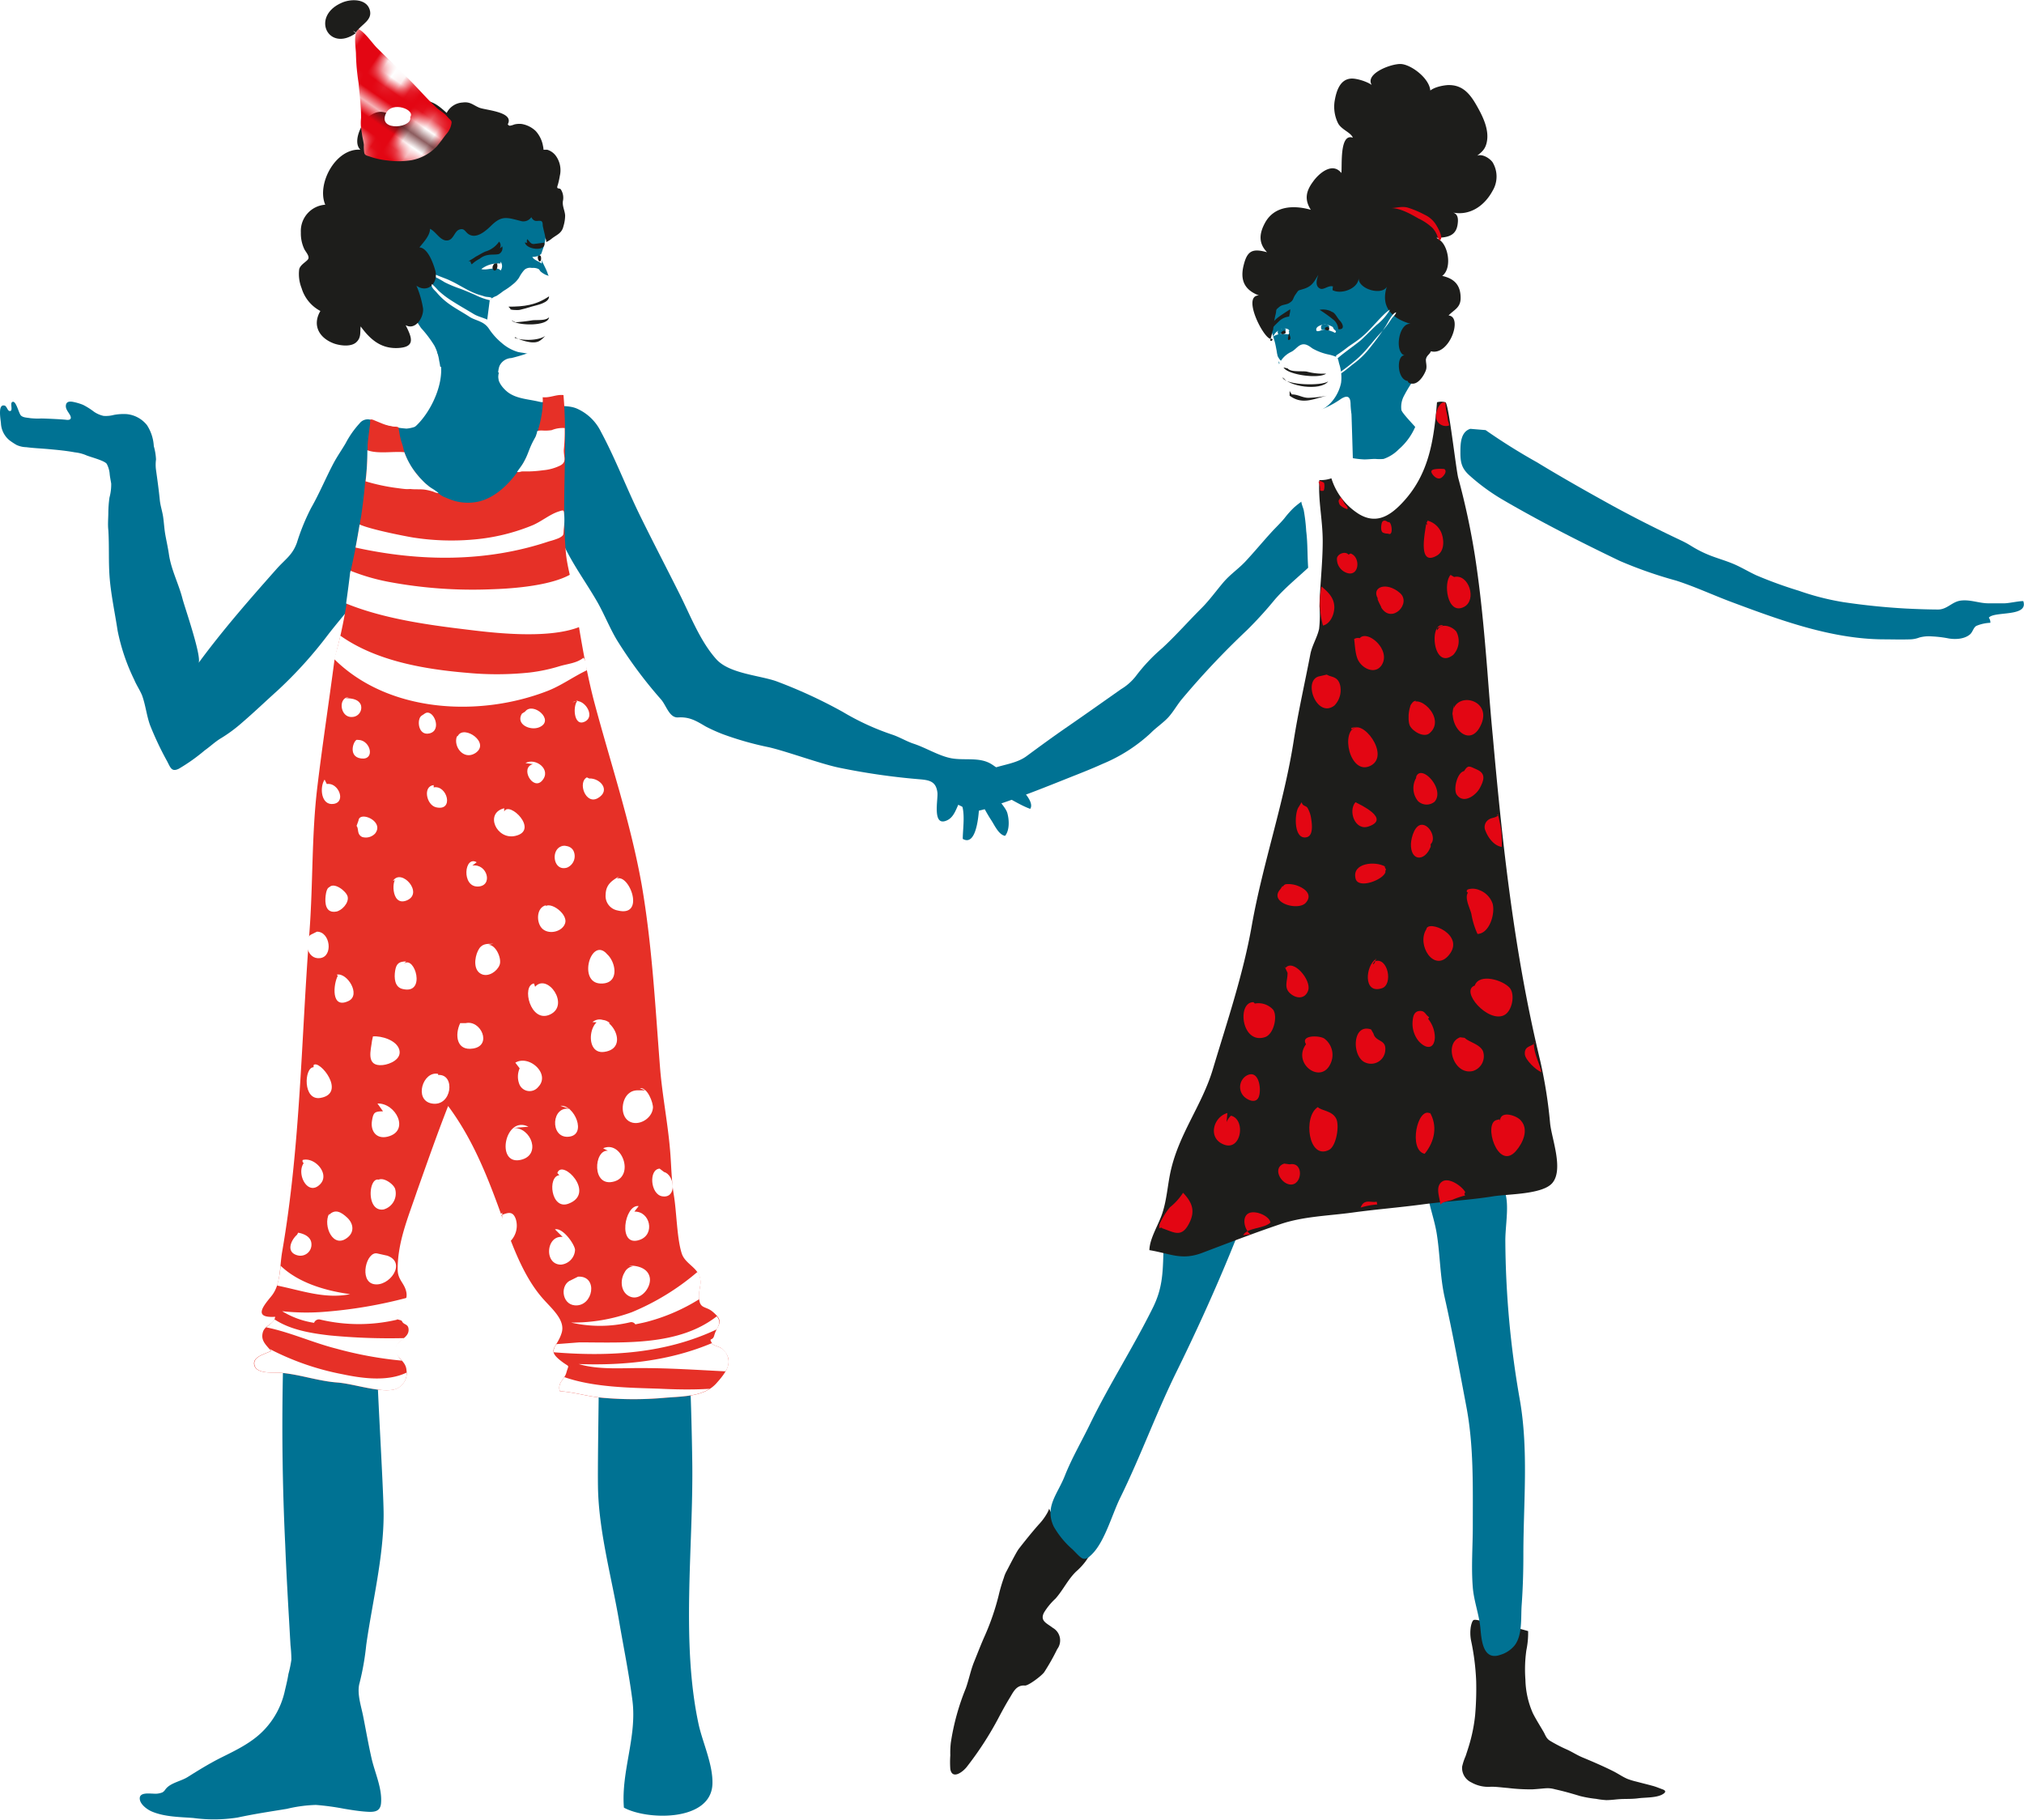 <svg xmlns="http://www.w3.org/2000/svg" xmlns:xlink="http://www.w3.org/1999/xlink" viewBox="0 0 365.84 328.9"><defs><style>.cls-1{fill:none;}.cls-2{fill:#e30613;}.cls-3{fill:#fff;}.cls-4{fill:#007293;}.cls-5{fill:#1d1d1b;}.cls-6{fill:#e63027;}.cls-7{fill:url(#Neues_Musterfeld_4);}</style><pattern id="Neues_Musterfeld_4" data-name="Neues Musterfeld 4" width="30.31" height="30.31" patternTransform="translate(-1317.56 1325.37) rotate(124.65) scale(2.07)" patternUnits="userSpaceOnUse" viewBox="0 0 30.31 30.31"><rect class="cls-1" width="30.31" height="30.31"/><rect class="cls-2" width="30.34" height="30.34"/><path class="cls-3" d="M1.7,10.76A1.7,1.7,0,0,1,0,12.46a1.7,1.7,0,0,1-1.7-1.7A1.7,1.7,0,0,1,0,9.07,1.7,1.7,0,0,1,1.7,10.76Z"/><path class="cls-3" d="M9,10.76a1.7,1.7,0,1,1-1.7-1.69A1.7,1.7,0,0,1,9,10.76Z"/><path class="cls-3" d="M16.68,10.76A1.7,1.7,0,1,1,15,9.07,1.7,1.7,0,0,1,16.68,10.76Z"/><path class="cls-3" d="M24.33,10.76a1.7,1.7,0,1,1-1.7-1.69A1.7,1.7,0,0,1,24.33,10.76Z"/><path class="cls-3" d="M32,10.76a1.7,1.7,0,1,1-1.7-1.69A1.7,1.7,0,0,1,32,10.76Z"/><path class="cls-3" d="M5.49,15.75a1.7,1.7,0,1,1-1.7-1.7A1.7,1.7,0,0,1,5.49,15.75Z"/><path class="cls-3" d="M12.82,15.75a1.7,1.7,0,1,1-1.7-1.7A1.7,1.7,0,0,1,12.82,15.75Z"/><path class="cls-3" d="M20.47,15.75a1.7,1.7,0,1,1-1.7-1.7A1.7,1.7,0,0,1,20.47,15.75Z"/><path class="cls-3" d="M28.13,15.75a1.7,1.7,0,1,1-1.7-1.7A1.7,1.7,0,0,1,28.13,15.75Z"/><path class="cls-3" d="M35.78,15.75a1.7,1.7,0,1,1-1.7-1.7A1.7,1.7,0,0,1,35.78,15.75Z"/><path class="cls-3" d="M1.73,20.28A1.7,1.7,0,0,1,0,22a1.7,1.7,0,0,1,0-3.4A1.7,1.7,0,0,1,1.73,20.28Z"/><path class="cls-3" d="M9.05,20.28a1.7,1.7,0,1,1-1.7-1.7A1.7,1.7,0,0,1,9.05,20.28Z"/><path class="cls-3" d="M16.71,20.28a1.7,1.7,0,1,1-1.7-1.7A1.7,1.7,0,0,1,16.71,20.28Z"/><path class="cls-3" d="M24.36,20.28a1.7,1.7,0,1,1-1.69-1.7A1.7,1.7,0,0,1,24.36,20.28Z"/><path class="cls-3" d="M32,20.28a1.7,1.7,0,1,1-1.7-1.7A1.7,1.7,0,0,1,32,20.28Z"/><path class="cls-3" d="M5.53,25.26a1.7,1.7,0,1,1-1.7-1.69A1.7,1.7,0,0,1,5.53,25.26Z"/><path class="cls-3" d="M12.85,25.26a1.7,1.7,0,1,1-1.7-1.69A1.7,1.7,0,0,1,12.85,25.26Z"/><path class="cls-3" d="M20.5,25.26a1.7,1.7,0,1,1-1.7-1.69A1.7,1.7,0,0,1,20.5,25.26Z"/><path class="cls-3" d="M28.16,25.26a1.7,1.7,0,1,1-1.7-1.69A1.7,1.7,0,0,1,28.16,25.26Z"/><path class="cls-3" d="M35.81,25.26a1.7,1.7,0,1,1-1.69-1.69A1.7,1.7,0,0,1,35.81,25.26Z"/><path class="cls-3" d="M1.73,30.29A1.7,1.7,0,0,1,0,32a1.7,1.7,0,0,1-1.7-1.7A1.7,1.7,0,0,1,0,28.59,1.7,1.7,0,0,1,1.73,30.29Z"/><path class="cls-3" d="M9.05,30.29a1.7,1.7,0,1,1-1.7-1.7A1.7,1.7,0,0,1,9.05,30.29Z"/><path class="cls-3" d="M16.71,30.29a1.7,1.7,0,1,1-1.7-1.7A1.7,1.7,0,0,1,16.71,30.29Z"/><path class="cls-3" d="M24.36,30.29a1.7,1.7,0,1,1-1.69-1.7A1.7,1.7,0,0,1,24.36,30.29Z"/><path class="cls-3" d="M32,30.29a1.7,1.7,0,1,1-1.7-1.7A1.7,1.7,0,0,1,32,30.29Z"/><path class="cls-3" d="M1.73,0A1.7,1.7,0,0,1,0,1.66,1.7,1.7,0,0,1-1.67,0,1.7,1.7,0,0,1,0-1.74,1.7,1.7,0,0,1,1.73,0Z"/><path class="cls-3" d="M9.05,0a1.7,1.7,0,0,1-1.7,1.7A1.7,1.7,0,0,1,5.66,0a1.7,1.7,0,0,1,1.69-1.7A1.7,1.7,0,0,1,9.05,0Z"/><path class="cls-3" d="M16.71,0A1.7,1.7,0,0,1,15,1.66,1.7,1.7,0,0,1,13.31,0,1.7,1.7,0,0,1,15-1.74,1.7,1.7,0,0,1,16.71,0Z"/><path class="cls-3" d="M24.36,0a1.7,1.7,0,0,1-1.69,1.7A1.7,1.7,0,0,1,21,0a1.7,1.7,0,0,1,1.7-1.7A1.7,1.7,0,0,1,24.36,0Z"/><path class="cls-3" d="M32,0a1.7,1.7,0,0,1-1.7,1.7A1.7,1.7,0,0,1,28.62,0a1.7,1.7,0,0,1,1.7-1.7A1.7,1.7,0,0,1,32,0Z"/><path class="cls-3" d="M5.53,5.94a1.7,1.7,0,1,1-1.7-1.69A1.7,1.7,0,0,1,5.53,5.94Z"/><path class="cls-3" d="M12.85,5.94a1.7,1.7,0,1,1-1.7-1.69A1.7,1.7,0,0,1,12.85,5.94Z"/><path class="cls-3" d="M20.5,5.94a1.7,1.7,0,1,1-1.7-1.69A1.7,1.7,0,0,1,20.5,5.94Z"/><path class="cls-3" d="M28.16,5.94a1.7,1.7,0,1,1-1.7-1.69A1.7,1.7,0,0,1,28.16,5.94Z"/><path class="cls-3" d="M35.81,5.94a1.7,1.7,0,1,1-1.69-1.69A1.7,1.7,0,0,1,35.81,5.94Z"/></pattern></defs><g id="Ebene_2" data-name="Ebene 2"><g id="Ebene_1-2" data-name="Ebene 1"><path class="cls-4" d="M19.79,89.92a20.69,20.69,0,0,0-.21,2.75c0,1-.12,2.08,0,3.13.19,3,0,5.88.26,8.87s.95,6.23,1.42,9.33a36.44,36.44,0,0,0,3,8.86c.42,1,1,1.83,1.42,2.83.63,1.73.81,3.6,1.43,5.35a56.86,56.86,0,0,0,3.15,6.65c.58,1.14.81,1.87,2.06,1.26a33.07,33.07,0,0,0,4.68-3.32c1.05-.74,1.91-1.59,3-2.23a26.55,26.55,0,0,0,3.75-2.78c2.18-1.87,4.23-3.84,6.38-5.77a76.79,76.79,0,0,0,9.21-10.19c1.45-1.87,3-3.67,4.46-5.52A81.65,81.65,0,0,0,69,101.76a114.66,114.66,0,0,0,6.56-10.63,23.25,23.25,0,0,1,1.8-3.29,3,3,0,0,0,.8-2.19,74.87,74.87,0,0,0-.85-7.92c-.09-.54,0-1.12-.5-1.22a2.8,2.8,0,0,0-1.05.31,6.17,6.17,0,0,1-2.29.65,23.66,23.66,0,0,1-4.68-.84,19,19,0,0,0-1.92-.79,1.85,1.85,0,0,0-1.88.69,16.83,16.83,0,0,0-2.51,3.58c-.7,1.2-1.5,2.33-2.16,3.56-1.42,2.67-2.57,5.49-4.07,8.11a38.61,38.61,0,0,0-2.58,6.3c-.8,2.23-2,2.9-3.61,4.68-5.06,5.71-9.7,11-14.19,17.09.71-.95-2.55-10.3-2.87-11.58-.7-2.76-2.06-5.26-2.47-8.1-.17-1.16-.42-2.27-.63-3.41s-.25-2.22-.41-3.31-.5-2-.61-3.11c-.18-1.81-.43-3.6-.68-5.4a7,7,0,0,1,0-1.89,10.47,10.47,0,0,0-.4-2.41,7.74,7.74,0,0,0-1.23-3.79,5.33,5.33,0,0,0-3.68-2,9.52,9.52,0,0,0-2.33.15,5.55,5.55,0,0,1-1.86.17A5,5,0,0,1,17,74.43,12.53,12.53,0,0,0,15,73.17a10,10,0,0,0-1.85-.54c-.68-.12-1.24,0-1.25.78,0,.58.46,1.09.73,1.57.37.65.14,1-.66.9-.62-.09-3.84-.24-4.52-.24a12.15,12.15,0,0,1-2-.06c-.53-.1-1.26-.08-1.67-.48s-.93-3-1.63-2.39c-.33.28.27,1.68-.42,1.58-.41-.06-.51-1-1-1C-.43,73.1.13,75.9.17,76.51a4.23,4.23,0,0,0,1.59,3.11A12.7,12.7,0,0,0,3,80.43a4.49,4.49,0,0,0,1.76.4c1.37.18,2.79.23,4.16.36,1.55.14,3.11.29,4.6.57a7.31,7.31,0,0,1,2,.5c.62.31,3.54,1,3.81,1.65a4.86,4.86,0,0,1,.48,1.59c.05.68.19,1.26.29,1.91A9,9,0,0,1,19.79,89.92Z"/><path class="cls-4" d="M79.56,66.25a7.52,7.52,0,0,0-.17-1,8.48,8.48,0,0,0-.86-2.75,21.09,21.09,0,0,0-2.42-3.21,23,23,0,0,1-2-3.48,23.35,23.35,0,0,1-1.38-2.68,26.36,26.36,0,0,1-.81-2.89,17.57,17.57,0,0,1-.69-2.82,17.15,17.15,0,0,1,.4-5.1c.23-1,.54-2,.83-3a21,21,0,0,1,.93-2.81,10.6,10.6,0,0,1,3.85-4.73c3.47-2.37,8-1.32,11.76-.68a16,16,0,0,1,7,2.44c1.42,1,2.77,2.11,3.1,3.91.25,1.35-.25,2.66-.37,4a11.61,11.61,0,0,1-.56,3.47c-.12.29-.19.59-.31.87s-.23.42-.11.8c.32,1,1,2,1.29,3a12.76,12.76,0,0,1,.86,2.76,4,4,0,0,1,0,1.19c-.06.15-.33.32-.41.51a5.7,5.7,0,0,0-.38,1.58c-.13.73-.23,1.46-.34,2.18a26.21,26.21,0,0,1-.7,3.72,3.12,3.12,0,0,1-2.32,2.19,33.51,33.51,0,0,1-3.32,1,2.47,2.47,0,0,0-2.14,1.41,3.88,3.88,0,0,0-.23,1.67,4.49,4.49,0,0,0,.06,1.1A7.32,7.32,0,0,0,91.32,71"/><path class="cls-4" d="M199.27,138.08c-1.94.88-3.93,1.66-5.83,2.41-4.3,1.72-8.59,3.44-13,4.91a18.94,18.94,0,0,1-3.57,1.14c-1.51.15-2.49-.55-3.81-1.14-.78-.36-2.29-1.14-2.37-2.13-.05-.69,1.15-2,1.72-2.36,1.24-.76,2.82-.72,4.2-1,1-.25,2-.75,3-1.08,2-.67,4.3-.91,6-2.2,2.48-1.83,4.92-3.61,7.45-5.35,3.2-2.21,6.39-4.47,9.57-6.71a9.7,9.7,0,0,0,2.66-2.34,31.89,31.89,0,0,1,4.78-5.08c2.45-2.26,4.7-4.83,7.09-7.21,1.42-1.42,2.6-3.06,3.89-4.59s2.69-2.43,4-3.8c1.64-1.75,3.17-3.61,4.78-5.37.77-.84,1.61-1.63,2.33-2.5a17,17,0,0,1,1.74-1.95,18.42,18.42,0,0,1,2.14-1.61c.81-.54,1.62-1.11,2.48-1.59a7.18,7.18,0,0,1,2.91-1.2,2.17,2.17,0,0,1,2,1.09,2.58,2.58,0,0,1,.32,2.12c-.34,2.15-1.76,3.75-2.43,5.74a14.14,14.14,0,0,1-3.46,5c-2.43,2.43-5.14,4.47-7.4,7.05a72,72,0,0,1-5.08,5.58,146.61,146.61,0,0,0-11.67,12.36c-.9,1.06-1.55,2.27-2.45,3.29s-2.25,1.9-3.28,2.95A29.12,29.12,0,0,1,199.27,138.08Z"/><path class="cls-4" d="M79,63.66c2.21,4.1-.89,10.8-4.06,13.55-1.51,1.31-3.16,2.18-4.58,3.48a32.73,32.73,0,0,0,4,4.42c1.48,1.61,3,3.42,4.59,4.89,2.34,2.14,5.59,5.17,9.06,4.68,4.53-.65,7.13-4.15,9-7.92a35.65,35.65,0,0,0,1.76-5.32c.66-2.15-.36-4.19,1.21-5.92.56-.62,2-2,.68-2.49a10.15,10.15,0,0,0-1.46-.12c-.67-.1-1.32-.2-2-.36-1.63-.37-3.52-.48-5-1.38-1.09-.65-2.72-2.47-2-3.79"/><path class="cls-4" d="M119.49,126.43a79.5,79.5,0,0,1-8-10.77c-1.25-2.1-2.17-4.4-3.34-6.53-2-3.55-4.46-6.82-6.2-10.51-1.42-3.05-2-6.37-3.58-9.38-.72-1.33-1.66-1.67-2.77-2.62-.31-.26-.2-.27-.16-.73a15.59,15.59,0,0,1,.18-2.28c.29-1.27.54-2.58.82-3.86s.41-6.44,1.4-7c.55-.3,1.8.38,2.36.48,1.32.24,2.68.06,4,.59a8.77,8.77,0,0,1,4.4,4.18c2.65,4.91,4.68,10.32,7.17,15.37,2.33,4.74,4.75,9.37,7.1,14.07,1.92,3.83,3.71,8.51,6.61,11.72,2.3,2.56,7.56,2.87,10.75,3.94a88.87,88.87,0,0,1,12.06,5.55,45.88,45.88,0,0,0,9,4.14c1.34.45,2.53,1.2,3.86,1.64,2.19.72,4.45,2.14,6.67,2.6,2.41.5,5.19-.28,7.39,1.09,1.42.88,8.35,6.12,7,8.08-2.2-.8-4.12-2.27-6.27-3.05-.09,1,1.78,2.63,2.12,3.76s.48,3.1-.39,4.17c-1.17-.19-1.94-2-2.52-2.86-.77-1.16-1.42-2.5-2.13-3.59,0,1.24-.23,8.6-3,7,0-1.93.57-5.1-.47-6.84-.68,1.16-1,2.85-2.36,3.48-2.76,1.29-1.61-3.77-1.75-5-.24-2-1.39-2.26-3.16-2.41a122.09,122.09,0,0,1-14.61-2.1c-3.32-.69-9.32-2.9-12.62-3.68a57.47,57.47,0,0,1-8.41-2.38,30.7,30.7,0,0,1-3.07-1.38c-1.7-1-2.89-1.76-4.94-1.65C121,129.83,120.47,127.57,119.49,126.43Z"/><path class="cls-5" d="M84.69,47.2A13.34,13.34,0,0,0,86,46.39c.61-.31,1.14-.67,1.75-.93a4.49,4.49,0,0,0,2.46-1.79,1,1,0,0,1,.13,1.21,1.18,1.18,0,0,0,.43-.37,1.19,1.19,0,0,1-.6,1.41c-.56.14-1.33.06-1.9.16a3.12,3.12,0,0,0-1.58.7,6.2,6.2,0,0,0-1.42,1,1.07,1.07,0,0,1-.23-.55"/><path class="cls-3" d="M90.49,47.3a1.36,1.36,0,0,1,0,1.59c-.72-.86-2.54.08-3.49-.26a5,5,0,0,1,3.44-1s0,.09,0,.13"/><path class="cls-5" d="M89.81,47.57a1.36,1.36,0,0,1,0,1c-.16.29-.4.49-.67.17a.71.71,0,0,1,0-.77c.17-.42.54-.44,1-.25"/><path class="cls-4" d="M125.13,264.45c-.14-10.19-.51-20.44-1.3-30.64-2.55.39-5.11.76-7.65,1.17-3.07.49-6.26,1.23-9.46,1.81a2.81,2.81,0,0,1,.08.31c.31,1.43,1.21,2.66,1.39,4.09.28,2.14-.26,23.81-.08,28.52.28,7.7,2.52,15.8,3.8,23.35.81,4.74,1.79,9.51,2.4,14.29.85,6.61-2.06,12.78-1.54,19.38,4.18,2.29,15.68,2.55,16-4.2.15-3.56-1.81-7.65-2.51-10.93C123.08,296.76,125.32,279.63,125.13,264.45Z"/><path class="cls-4" d="M69.55,241.15q.8-4.16,1.73-8.28c-3-.45-5.89-.85-8.85-1.12-3.24-.3-7.12-.2-10.58-1a448.53,448.53,0,0,0-.3,48.37c.16,4.06.38,8.12.61,12.18.12,2,.23,4.05.35,6.08a25.37,25.37,0,0,1,.16,2.6,21.21,21.21,0,0,1-.54,2.61c-.17,1.11-.46,2.2-.7,3.27a14.81,14.81,0,0,1-3.53,6.65c-2.18,2.38-5.08,3.76-8,5.21-2.09,1.05-4.07,2.28-6,3.49-1.1.69-2.83,1-3.75,1.93-.33.33-.37.58-.79.83a3.39,3.39,0,0,1-1.59.23c-.74,0-2.46-.27-2.51.8s1.33,2.06,2.14,2.41c2.31,1,5.09,1,7.54,1.19a27.7,27.7,0,0,0,8-.08c3-.65,5.91-1.08,8.9-1.57a25.4,25.4,0,0,1,5.26-.71,45.77,45.77,0,0,1,5.09.69c1.32.22,2.67.44,4,.53s2.54.08,2.68-1.51c.24-2.71-1.12-5.53-1.71-8.13s-1-5-1.5-7.52c-.36-1.88-1.21-4.26-.66-6.13a47.77,47.77,0,0,0,1.2-6.86c1.07-7.59,3.14-15.85,3.14-23.57,0-4.71-1.38-26.34-1.18-28.49C68.38,243.85,69.27,242.59,69.55,241.15Z"/><path class="cls-4" d="M253.43,83.55c-1.22.51-8.8,1.94-8.87.69,0-.62-.25-8.76-.28-9.38a17.31,17.31,0,0,1-.16-1.73c0-1.35-.46-1.81-1.69-1.06a17.17,17.17,0,0,1-2.92,1.66,3.73,3.73,0,0,1-3.43-.15,7.68,7.68,0,0,1-2-2.22,24.18,24.18,0,0,0-1.5-2.63,6.59,6.59,0,0,1-1.08-1.81c-.51-1.52-.64-3.2-1-4.79s-1.14-3-1.11-4.74a17.59,17.59,0,0,1,.95-5.15,11.61,11.61,0,0,1,2.36-3.58,45.22,45.22,0,0,1,3.6-4,30.86,30.86,0,0,1,4.16-2.84c1.66-1.08,4.17-2.29,6.16-2.27a10.18,10.18,0,0,1,6,1.81A36.65,36.65,0,0,1,257.89,46c3.11,3,3.83,6.82,3.18,10.9a17,17,0,0,1-2.21,5.43c-.95,1.78-1.5,3.75-2.65,5.41a26,26,0,0,0-2.48,3.89,4.23,4.23,0,0,0-.43,2.46c.11.68,3.36,3.84,3.67,4.49a18.93,18.93,0,0,1-1.17,1.66h0S254,83.29,253.43,83.55Z"/><path class="cls-3" d="M241.14,85.69a5.15,5.15,0,0,1-.8.82c-.76.62-1.76,1-2.53,1.54s-1.44,1.19-2.16,1.75-.56.33-.42,1c.09.49.29.92.42,1.4A32.12,32.12,0,0,1,236.1,96c.32,2.55.16,5.12.45,7.67.77-1.1,1.85-1.31,3-1.75.54-.19,1.92-1.4,2.45-1.08s.25,2.74.16,3.32c-.32,2.11-1.43,3.78-1.75,6s-.05,4.44-.42,6.62a68.41,68.41,0,0,0-1,11.77c0,5-.41,9.88-.87,14.7s-1.87,9.32-1.5,14.13c3.52.51,8.37-2,11.68-3.22,4.94-1.89,9.78-3.36,14.7-5.41,2.52-1,2.27-.43,2.45-3.54a42.15,42.15,0,0,0,0-5.39c-.33-4.67-1.44-9.55-1.86-14.18-.81-8.81-1.61-18-1.58-27,0-2.27-.59-4.53-.71-6.8a8.38,8.38,0,0,1,.27-3.27c.5-1.37,1.35-1.55,2.71-1.65a5.39,5.39,0,0,1,1.27,0c.28,0,.54.22.83.14a36,36,0,0,1,.54-4.61,18.9,18.9,0,0,1,.47-2.21,11.41,11.41,0,0,1,.62-1.69c.1-.26.33-.57.19-.83s-1.22-.55-1.55-.72a15,15,0,0,1-1.46-.85c-.83-.54-1.65-1.06-2.46-1.61a3.35,3.35,0,0,0-1.59-.78,5.89,5.89,0,0,0-1.88.25c-.62.15-1.19.56-1.86.66-.49.08-.54,0-.77.44a8.94,8.94,0,0,0-.49,1.16,11.21,11.21,0,0,1-3.3,4.93,7.1,7.1,0,0,1-2.75,1.75,7.41,7.41,0,0,1-1.49,0c-.68,0-1.36.09-2,.09a15.64,15.64,0,0,1-2.52-.31C242.25,82.36,242.12,84.47,241.14,85.69Z"/><path class="cls-2" d="M235.91,67.21c.83-.71,2.2-.1,2.73-.16-.13,1.23-1.95,1.43-2.87,1.41a2.84,2.84,0,0,1-2.63-1.76,7.76,7.76,0,0,0,1.51-.17c.64,0,.63.66,1.26.68"/><path class="cls-5" d="M171.77,319.75a17.22,17.22,0,0,1,0-2.48,15.73,15.73,0,0,1,.09-2.27,42.81,42.81,0,0,1,2.71-9.84c.57-1.59.87-3.24,1.5-4.79s1.23-3.13,1.92-4.67a44.52,44.52,0,0,0,2.51-7.29,28.63,28.63,0,0,1,.94-3.21,5.79,5.79,0,0,1,.45-1.13c.13-.2,1.79-3.53,2.28-4.15,1.14-1.46,2.32-2.93,3.55-4.33a10.57,10.57,0,0,0,1.64-2.24,4,4,0,0,0,.27-.66,18.25,18.25,0,0,0,1.43,2.55,26.18,26.18,0,0,0,2.66,3.45,10.06,10.06,0,0,0,3.19,2.49c-.24.34-.45.71-.7,1.05a12,12,0,0,1-1.72,1.84c-1.5,1.47-2.31,3.29-3.7,4.87a11.76,11.76,0,0,0-2.1,2.56c-.74,1.5.51,1.88,1.6,2.73a2.61,2.61,0,0,1,.81,3.84,39.29,39.29,0,0,1-2.35,4.16c-.41.62-2.88,2.5-3.51,2.43-1.62-.13-2.14,1.32-2.84,2.41-.79,1.31-1.4,2.46-2.11,3.8a59.53,59.53,0,0,1-5.54,8.49C174,320.32,172.1,321.71,171.77,319.75Z"/><path class="cls-5" d="M295.68,322a11.89,11.89,0,0,1-1.5-.46c-.88-.37-1.68-.94-2.53-1.37-1.83-.92-3.74-1.74-5.66-2.54-1-.42-1.85-1-2.83-1.43a27,27,0,0,1-3-1.56c-.7-.45-.81-1-1.16-1.61-.65-1.12-1.36-2.23-1.93-3.36a15.85,15.85,0,0,1-1.35-6.07,24.78,24.78,0,0,1,.17-5.31,15.41,15.41,0,0,0,.32-3.47,45.43,45.43,0,0,0-4.93-1.17c-1-.19-2.07-.34-3.06-.55-.47-.1-1.6-.46-1.89-.26s-.49,1.12-.52,1.49a7.19,7.19,0,0,0,.08,2.17,43.62,43.62,0,0,1,.93,7.33,55.79,55.79,0,0,1-.19,6.21,29.38,29.38,0,0,1-1.05,5.28c-.21.71-.44,1.4-.67,2.1a10.17,10.17,0,0,0-.63,1.91,2.89,2.89,0,0,0,1.65,2.83,6.23,6.23,0,0,0,3.61.79c1,0,2,.15,3.05.23a33,33,0,0,0,4.43.24c2.35-.14,2.72-.37,4.08,0,1.63.36,3,.76,4.53,1.22a21.12,21.12,0,0,0,2.86.5,14.45,14.45,0,0,0,1.84.23c.92,0,1.79-.15,2.69-.19s2,0,3-.13c1.35-.18,3.09-.08,4.28-.62.58-.28,1.08-.69.23-1-.61-.22-1.25-.5-1.85-.65-.76-.21-1.51-.39-2.3-.6Z"/><path class="cls-5" d="M240.65,56.34c.7.14,1,1.08,1.53,1.62s1,1.67-.28,1.54a2.39,2.39,0,0,0-1-1.8A25.72,25.72,0,0,0,238.52,56a3.35,3.35,0,0,1,2.13.3"/><path class="cls-5" d="M229.85,58.73c.49-1,1.16-1.41,3.33-2.82.12.17-.14,1.1-.17,1.31a3.07,3.07,0,0,0-1.91.93c-.31.3-.52.48-.83.83s0,.61-.32.88c-.25-.65-.15-.42-.1-1.13"/><path class="cls-3" d="M241.52,59.88c-.13-.09-.24-.24-.37-.33s-.14-.38-.33-.49a3.21,3.21,0,0,0-1.2-.4c-.44-.07-1.84.25-1.7,1,.05.34.48.17.71.12a2.6,2.6,0,0,1,1-.23,11.22,11.22,0,0,1,1.12.36c.34.09.22.13.55.24.22-.14.16-.21.15-.34"/><path class="cls-3" d="M233.05,59.84c0-.29-.42-.44-.65-.45a2,2,0,0,0-1.12.28,2.36,2.36,0,0,0-.78.55,1.44,1.44,0,0,0-.19.31c-.07.11-.24.22-.24.33a3.18,3.18,0,0,1,1.85-.51c.3,0,.62.06.92.07s.14-.39.09-.63"/><path class="cls-4" d="M240,59.64a1.42,1.42,0,0,1,.08-.18,1.07,1.07,0,0,1,.14-.16.42.42,0,0,0,0-.36c-.13-.26-.43-.25-.67-.28s-.22,0-.36,0a.45.45,0,0,0-.29.13c-.21.19-.1.6,0,.83,0,0,0,0,0,0s.17-.06.25-.07a2.8,2.8,0,0,1,.29,0,1.41,1.41,0,0,1,.25,0,1,1,0,0,0,.22,0"/><path class="cls-5" d="M239.53,59.23a1.27,1.27,0,0,1,.58,0,.23.23,0,0,1,.15.28c0,.18-.29.25-.54.16s-.29-.27-.19-.41.62-.24.64-.08"/><path class="cls-4" d="M232.24,60.21c0-.06,0-.13,0-.2a1.14,1.14,0,0,1,.1-.19.35.35,0,0,0,0-.36c-.17-.2-.46-.07-.7,0s-.23.07-.37.09a.55.55,0,0,0-.25.25c-.18.23,0,.59.12.78,0,0,0,0,0,0s.16-.14.24-.16a.77.77,0,0,1,.29-.1.71.71,0,0,1,.26-.06l.23,0"/><path class="cls-5" d="M231.87,59.94c0-.08.22-.12.32-.11a.22.22,0,0,1,.21.22c0,.17-.24.32-.52.35s-.35-.16-.28-.32.58-.46.63-.3"/><path class="cls-4" d="M224,222.27c-.11.29-2.54,0-2.84,0a5.79,5.79,0,0,1-2.24-.57,5.75,5.75,0,0,0-4.55-.16,14.27,14.27,0,0,0-2.79,1.08c-.55.3-1.14.7-1.12,1.33,0,.9-.15,1.84-.18,2.76-.11,3.58-.22,6.27-1.89,9.64-3.53,7.13-7.82,13.79-11.26,20.83-1.61,3.34-3.36,6.28-4.68,9.61s-3.65,5.54-2,9.11a16,16,0,0,0,3.43,4.17c1.69,1.68,2,2.45,3.66.68,2.2-2.31,3.52-7.14,4.93-10,3.66-7.45,6.35-14.93,10-22.43,3.95-8,7.81-16.54,11.13-24.88C223.72,223,223.84,222.65,224,222.27Z"/><path class="cls-5" d="M229.86,61.2c-1.08.79-5.58-7.8-2.32-7.8-2.6-1-3.41-2.75-2.76-5.42s1.6-3.12,4.24-2.39c-1.55-1.61-1.44-3.33-.38-5.29,1.7-3.15,5.26-3.24,8.29-2.38-1.16-1.82-.9-3.33.39-5.07,1-1.44,3.49-3.66,5.13-1.58.18-1.13-.39-7.27,2.08-6.38-.39-1-2.11-1.45-2.71-2.68a6.76,6.76,0,0,1-.6-3.83c.28-1.75.9-4,2.93-4.17,1.13-.12,4,.82,4.38,1.78-2.93-2.34,3-4.61,4.81-4.41,2.15.22,6.14,3.46,5,5.9a.33.33,0,0,1-.38-.1c.05-1.43,2.59-1.92,3.7-2,2.59-.1,3.95,1.45,5.16,3.55s2.57,4.78,1.8,7.21c-.4,1.28-1.33,1.67-2.17,2.49.79-1.25,2.66-.23,3.33.69a5,5,0,0,1,0,5.18c-1.57,2.89-4.33,4.61-7.44,3.86,1.22.16,1.27,1.17,1.13,2.17-.26,1.9-1.52,2.34-3.32,2.44a6.11,6.11,0,0,1-5.58-2.77c1.21,1.9,4.27,1.88,5.91,3.39,1.38,1.29,1.92,5,.2,6.28,2.08.46,3.34,1.57,3.33,4,0,1.77-1.19,2.1-2.18,3.15,2.65.23.14,7.36-3.19,6.47-.17.48-.75.82-.86,1.24-.18.6.25,1.4-.06,2.23s-1.23,2.37-2.35,2.39c-.69,0-1.25-.27-.63-1.15.11.27.06.3,0,.68-2.39.12-2.43-5.23-.61-4.59-2.33-.2-1.29-6.63,1.19-5.66-3.52-.9-5.88-3-4.65-6.81-.9,1.67-5.19.42-5.08-1.54-.14,1.91-3.14,3-4.74,2.16.06-.19,0-.46.1-.65-.78-.3-1.64.64-2.3.39-1-.41-.67-1.68-.35-2.52-.72,1.17-1.08,2-2.43,2.48s-1,.08-1.72,1.11c-.53.77-.27,1-1.12,1.52-.54.34-1.21.24-1.75.67-.83.68-.48.43-.71,1.36-.38,1.51-.46,3.25-1,4.7.33.29.28,0,.48-.09"/><path class="cls-3" d="M241.52,64.24a26.32,26.32,0,0,0,2.18-1.57c.9-.62,1.76-1.15,2.72-2,1.36-1.13,3.7-4.12,4.82-4.69a10,10,0,0,1-2.41,2.75c-.91.85-1.82,1.8-2.74,2.66-.74.71-4.46,3.24-4.73,3.85"/><path class="cls-3" d="M241.94,67.68c.58-.09,2.07-1.46,2.82-2a14.87,14.87,0,0,0,3-3,40.64,40.64,0,0,0,2.58-3.55c.48-.69,1.24-2.46,2-2.68,0,.33-.52.78-.74,1.06l-.68,1a21,21,0,0,1-1.68,2c-.62.67-1.18,1.4-1.78,2.08a19.31,19.31,0,0,1-1.79,1.94c-1,.91-2.12,1.78-3.24,2.6"/><line class="cls-3" x1="239.42" y1="69.21" x2="239.48" y2="69.22"/><path class="cls-3" d="M234.9,62.45c.89-.53,1.61,0,2.31.52A10.12,10.12,0,0,0,240,64.05a7.93,7.93,0,0,1,1.46.43c.46.22.46.83.61,1.31a7.91,7.91,0,0,1,.33,3.41A7.55,7.55,0,0,1,241,72.26a6.22,6.22,0,0,1-2.88,2.13,4.94,4.94,0,0,1-3.33-.34,5.2,5.2,0,0,1-2-2.09,23.31,23.31,0,0,1-1.48-2.74,12.54,12.54,0,0,1-.54-1.24,2.86,2.86,0,0,1,.16-1.57,5.32,5.32,0,0,1,.76-1.43,4.55,4.55,0,0,1,1.66-1.36C234,63.31,234.34,62.79,234.9,62.45Z"/><path class="cls-5" d="M233,60.12c.06.2-.56,1.63.1,1.28.45-.23-.24-1.06-.06-1.45"/><path class="cls-3" d="M231.59,65.2c-.24,0-.7-.88-.8-1.14-.14-.41-.12-.92-.27-1.28a3.57,3.57,0,0,0,.88,2.94"/><path class="cls-6" d="M130.33,243.67c-.31-.25-1.39-.49-1.56-.77-.79-1.26,0-.41.31-1.45.57-2.11,2-2.43-.22-4.32-1.33-1.15-2.41-.43-2.52-2.67-.09-1.61.66-2.47,0-4s-2.57-2.2-3.12-3.91c-.88-2.78-.91-7.44-1.42-10.51-.44-2.68-.44-5.14-.66-7.85-.39-4.95-1.41-10.06-1.82-15C118.44,182,117.89,171,116,160c-2-11.24-5.62-22-8.54-32.92-1.69-6.35-2.78-13.55-3.85-20.17-.36-2.23-1.14-4.72-1.34-7.15-.79-9.4.38-18.92-.42-28.35-1.32-.15-2.37.52-3.76.39.41,6.36-4.86,17.45-11.74,18.89a9,9,0,0,1-4.18-.15,14.65,14.65,0,0,1-1.67-.63,3.56,3.56,0,0,1-.41-.17,4.78,4.78,0,0,1-.84-.57c-.24-.19-.51-.36-.77-.53s-.4-.26-.59-.4-.42-.37-.64-.54A8.26,8.26,0,0,1,75.58,86c-.43-.59-1-1.13-1.33-1.76A10.24,10.24,0,0,1,72.9,81c-.12-.61-.39-1.19-.52-1.8-.06-.3-.14-.6-.18-.91s-.08-.4-.11-.6a1.35,1.35,0,0,0-.06-.41.44.44,0,0,0-.3-.13c-.28-.06-.57,0-.86-.09a7.32,7.32,0,0,1-1.36-.34c-.46-.16-.9-.36-1.36-.54l-.64-.27c-.17-.06-.51-.18-.6,0a2.47,2.47,0,0,0,0,.38c0,.33-.07.66-.11,1-.13,1.09-.3,2.17-.36,3.26a41.52,41.52,0,0,1-.45,6.73c-.15,1.67-.34,3.34-.57,5-.07.55-.15,1.1-.26,1.65-.48,3.1-1.08,6.18-1.77,9.25a90.24,90.24,0,0,1-2.85,15.65c0,.19-.07.39-.1.58-1,7.6-2.2,15.46-3.08,22.83-1.05,8.71-.76,17.29-1.42,26.13C54.44,187.71,54.33,207,51,226.26c-.5,2.92-.2,5.93-2,8.08-1.5,1.83-3.22,3.92.73,3.67-.12,1.32-1.81,1.48-2.2,2.73-.49,1.61.63,2.37,1.43,3.43-1,.59-3.42,1-3,2.61s3.46,1.26,4.59,1.34c3.46.26,6.84,1.51,10.4,1.77,2.86.22,7.53,1.84,10.19,1.28a3.08,3.08,0,0,0,2.33-3.52c-.11-1.67-1.81-2.2-2-3.47-.23-1.91,2.53-2.11,2.38-3.94-.08-1-.88-.73-1.19-1.43-.12-.28-1-.23-1.12-.57-.26-.94.63-.43.74-1,.27-1.19,1.44-2.09,1.18-3.6-.3-1.75-1.61-2.25-1.58-4.27,0-4.94,1.91-9.36,3.47-14C77.19,210.2,79,205,81,199.91c4,5.38,6.56,11.36,8.93,17.79,2.09,5.67,4.18,12.5,8.23,17.06,1.67,1.88,4.06,3.88,3.36,6.15-.85,2.81-2.87,3,0,5.17,1.51,1.16,1.3.42.86,2-.35,1.32-1.64,1.77-1.2,3.37,3.23.28,5,1,8.1,1.24a63.35,63.35,0,0,0,10.49,0c3.4-.31,7.42-.12,9.69-2.63C131.24,248.07,133,245.83,130.33,243.67Z"/><path class="cls-3" d="M63.29,233.92c-4.88-.67-9.53-2.21-12.58-5.15a16.31,16.31,0,0,1-.64,3.59C54.52,233.25,58.72,234.84,63.29,233.92Z"/><path class="cls-3" d="M57.83,238.5a30.28,30.28,0,0,0,14.07,0c-.13-.06-.23-.12-.26-.22-.26-.94.63-.43.74-1,.21-.93,1-1.69,1.15-2.7a82.79,82.79,0,0,1-14.66,2.51A40.48,40.48,0,0,1,51,237a15.52,15.52,0,0,0,5.77,2.1A.93.93,0,0,1,57.83,238.5Z"/><path class="cls-3" d="M61.89,248.39a48.08,48.08,0,0,1-13.16-4.57c.09.11.2.23.29.35-1,.59-3.42,1-3,2.61s3.46,1.26,4.59,1.34c3.46.26,6.84,1.51,10.4,1.77,2.86.22,7.53,1.84,10.19,1.28a3,3,0,0,0,2.3-3.08C70.05,249.78,65.44,249.14,61.89,248.39Z"/><path class="cls-3" d="M60.77,243.76a68.35,68.35,0,0,0,11.91,2.18,3.51,3.51,0,0,1-1.11-1.76c-.14-1.15.8-1.68,1.54-2.32a112.09,112.09,0,0,1-13.58-.49c-3.28-.38-7.09-1-9.93-2.91-.3.61-1,1-1.46,1.46C52.41,240.78,56.54,242.69,60.77,243.76Z"/><path class="cls-3" d="M126.39,230.44a3.2,3.2,0,0,0-.34-.53,44.29,44.29,0,0,1-11.85,7.27,31.15,31.15,0,0,1-11,1.87A23.48,23.48,0,0,0,113.9,239a.85.85,0,0,1,.94.38c.81-.18,1.61-.32,2.41-.55a34.16,34.16,0,0,0,9.13-4,1.76,1.76,0,0,1,0-.34C126.25,232.85,127,232,126.39,230.44Z"/><path class="cls-3" d="M104.85,242.63s-.07,0-.11,0l-4.15.32a2.2,2.2,0,0,0-.53,1.47c10.23.84,20.29.21,29.5-4.14.44-.9.74-1.44,0-2.36C122.76,243.23,113.12,242.66,104.85,242.63Z"/><path class="cls-3" d="M116.12,247.28c5,0,10,.34,15,.59a2.9,2.9,0,0,0-.79-4.2c-.31-.25-1.39-.49-1.56-.77a.61.61,0,0,1-.07-.14c-7.62,3.21-15.77,4.09-24.1,3.79C108.26,247.63,112.34,247.25,116.12,247.28Z"/><path class="cls-3" d="M119,251c-5.08-.17-11.68-.22-17-2.09-.49.77-1.15,1.32-.81,2.53,3.23.28,5,1,8.1,1.24a63.35,63.35,0,0,0,10.49,0c2.87-.26,6.17-.18,8.5-1.66C125,251.23,121.72,251.13,119,251Z"/><path class="cls-3" d="M103.38,104.32c0-.18-.09-.39-.12-.58-4,2.38-12.15,2.7-14.42,2.77a82.27,82.27,0,0,1-18.6-1.34,37.07,37.07,0,0,1-6.87-2,2.81,2.81,0,0,1-.08.31c-.22,1.88-.47,3.74-.73,5.6,6.74,2.76,14.9,3.88,21.45,4.67,3.84.46,14.93,2,20.92-.51C104.38,110.24,103.85,107.24,103.38,104.32Z"/><path class="cls-3" d="M100.9,92.48c-1.57.53-3.08,1.8-4.64,2.46a35.94,35.94,0,0,1-10.7,2.58,44.83,44.83,0,0,1-11-.38C73.71,97,67.2,95.78,65,94.8c-.23,1.4-.47,2.79-.74,4.17,11.66,2.57,23.7,2.67,35-1.13a12.67,12.67,0,0,0,1.8-.6c.89-.5.76-.51.84-1.55A13.63,13.63,0,0,0,102,93.3C101.91,92.13,102,92.12,100.9,92.48Z"/><path class="cls-3" d="M73.09,81.74c-2-.2-4.79.35-6.69-.36A47.84,47.84,0,0,1,66.08,87a35.57,35.57,0,0,0,5.81,1.23c.44.06.88.12,1.33.16s.65,0,1,0c.85.1,1.7,0,2.54.11a9.68,9.68,0,0,1,1.59.38,2.24,2.24,0,0,0,.91.24,2.35,2.35,0,0,0-.47-.36c-.15-.12-.31-.22-.46-.33a7.24,7.24,0,0,1-.82-.54c-.3-.26-.61-.49-.89-.78s-.69-.69-1-1.07A13.78,13.78,0,0,1,73.09,81.74Z"/><path class="cls-3" d="M93.51,85.22l-.06.08a1.24,1.24,0,0,0,.54,0,1.22,1.22,0,0,1,.46-.09l1.19,0A23.35,23.35,0,0,0,98.16,85a8.79,8.79,0,0,0,3.11-.86c1.23-.67.6-1.5.64-2.85a32.12,32.12,0,0,0,.16-3.92,5.26,5.26,0,0,0-2.36.38,7.76,7.76,0,0,1-1.74.06c-.2,0-.64,0-.81.11s-.07.2-.1.29-.08.2-.11.31a2.35,2.35,0,0,1-.23.57c-.23.41-.45.82-.65,1.25-.43.91-.71,1.89-1.19,2.78a8.06,8.06,0,0,1-.69,1.16Z"/><path class="cls-3" d="M105.48,118.88c-1.25,1-2.85,1.09-4.32,1.53a30.43,30.43,0,0,1-5.44,1.15,56.74,56.74,0,0,1-11.21.06c-7.69-.64-16.49-2.11-23-6.73-.31,1.42-.7,2.82-1.14,4.2,9.83,9.79,26.33,10.6,38.69,5.76,2.51-1,4.6-2.56,7-3.69A3.66,3.66,0,0,0,105.48,118.88Z"/><path class="cls-5" d="M92.15,22.73a3.78,3.78,0,0,0,.83-.24,3.91,3.91,0,0,1,1.32-.08,4.85,4.85,0,0,1,2.53,1.27,5.44,5.44,0,0,1,1.33,2.77,3.09,3.09,0,0,1,.08.61c.21,0,.45,0,.66,0a3,3,0,0,1,1.65,1.22,4.45,4.45,0,0,1,.64,3.5,14.19,14.19,0,0,1-.31,1.44c0,.11-.25.6-.12.75s.41.05.6.25a2.81,2.81,0,0,1,.38,2.16c-.11.94.36,1.68.41,2.58a6.85,6.85,0,0,1-.31,1.94c-.3,1.33-1.28,1.54-2.21,2.31a4.24,4.24,0,0,1-.91.55c.06-.32-.12-.6-.16-.9-.12-.71-.33-1.37-.46-2.08,0-.23,0-.65-.23-.8s-.79,0-1.09-.06-.59-.33-.74-.67a1.73,1.73,0,0,1-2,.67c-2.4-.61-3.34-1-5.2.81-.83.81-2.25,2.12-3.53,1.85s-1.12-1.5-2.32-1.07c-.8.29-1,1.67-1.91,1.91-1.4.37-2.2-1.52-3.35-2.06,0,1.21-1.18,2.43-1.92,3.36,1.55.08,2.54,3,2.87,4.19.6,2.19-1.34,4.19-3.41,2.73a17.15,17.15,0,0,1,1.2,4.13c.14,1.59-1.37,4-3.15,3C74.44,61,75.16,62.72,72,62.9s-5.1-1.57-6.81-3.9c-.14,1.07.14,2-.79,2.86s-2.83.64-4,.24c-2.74-1-4-3.33-2.49-5.89a6.91,6.91,0,0,1-3.4-4.14,6.9,6.9,0,0,1-.43-3.39c.21-.94,1.57-1.47,1.68-2s-.55-1.22-.76-1.66A6.66,6.66,0,0,1,54.38,42,4.76,4.76,0,0,1,58.79,37c-1.6-3.73,1.87-10.26,6.35-9.94-1.57-1.51.45-5.39,2-6.32,2.15-1.31,3.76.07,5.17,1.63-.25-1.82,1.78-3.8,3.43-4.1,2.15-.38,3.51.79,5,2.14a3.43,3.43,0,0,1,2.88-1.88c1.37-.19,1.88.46,3,.93s6.39.74,5.16,3A.52.52,0,0,0,92.15,22.73Z"/><path class="cls-7" d="M74.3,14.72c-2-2-4.07-4-6.1-6-1-1-2.23-2.91-3.43-3.48-1,1-.41,3.38-.43,4.67A39.82,39.82,0,0,0,64.81,15c.17,2.13.47,4.2.45,6.33a8.75,8.75,0,0,0,0,1.85c.1.45.13.91.21,1.37s.24,1.1.3,1.65a6.53,6.53,0,0,0,.08,1.47c.13.42.48.46.88.59A13.77,13.77,0,0,0,70,29a14.82,14.82,0,0,0,4.41-.05,8.45,8.45,0,0,0,4.5-2.44c.62-.72,1.15-1.48,1.72-2.22a3.74,3.74,0,0,0,1-2.16c0-.35-.35-.56-.58-.82s-.35-.4-.53-.59a14.33,14.33,0,0,0-1.33-1c-.59-.5-1.13-1.07-1.67-1.61C76.44,17,75.39,15.83,74.3,14.72Z"/><path class="cls-5" d="M64,5.73c-.5-.43.18.06.32.14.94-1.49,3.14-2.19,2.49-4.17s-3.43-1.91-5-1.22C56.08,2.93,59.35,9.54,64.31,6"/><path class="cls-3" d="M74.13,21.18c1.06-1.32-3.24-3-4.36-.7-1.65,3.44,5.28,2.67,4.31.48"/><path class="cls-3" d="M88.52,54.26a3,3,0,0,1,1.2-.76A14.3,14.3,0,0,0,91,52.59a11.77,11.77,0,0,0,1.64-1.15,5.1,5.1,0,0,0,1.17-1.24,6.57,6.57,0,0,1,1-1.45,1.57,1.57,0,0,1,1.33-.32,2.24,2.24,0,0,1,1.23.21c.16.12.2.29.33.42a3.9,3.9,0,0,0,.71.49c.31.2.66.23,1,.43.45.28.62,1.32.77,1.82a7,7,0,0,1,.35,2.14c0,.46,0,.94,0,1.4-.09,1.25-.38,2.5-.57,3.74a8.22,8.22,0,0,1-.48,1.83,6.92,6.92,0,0,1-.71,1.38c-.28.44-.45,1.08-.87,1.39a2.15,2.15,0,0,1-1.29.43A9.25,9.25,0,0,1,95,63.85c-.49-.1-.93-.12-1.41-.24A7.76,7.76,0,0,1,90.7,62a11.71,11.71,0,0,1-2.37-2.65,3.44,3.44,0,0,0-1.4-1.15c-.7-.36-1.49-.53-2.16-1-1.22-.79-2.51-1.47-3.69-2.33a12.19,12.19,0,0,1-2.15-2c-.27-.32-1.18-1.05-.83-1.52a12.86,12.86,0,0,1,1.09,1.12,15.89,15.89,0,0,0,2.39,1.85c1.32.85,2.72,1.64,4.06,2.45.72.44,1.85.7,2.43,1"/><path class="cls-3" d="M97.68,46c-.05.28-1.15.47-1.46.44.25.56,1.26.82,1.7,1.2,0-.4.14-1.43-.18-1.7"/><path class="cls-5" d="M98.28,43.87l-1.7.22c-.68.11-.87-.54-1.29-.86a.88.88,0,0,0,0,.66,2.5,2.5,0,0,1-.41-.07c.22,1.34,4,1.71,3.49,0"/><path class="cls-5" d="M97.25,46.35c-.17.26.18,1.26.51.75a1.5,1.5,0,0,0,0-.76c-.17-.32-.5-.19-.56.13"/><path class="cls-3" d="M88.92,53.88c-.31-.24-.91-.17-1.3-.29-.59-.2-1.22-.34-1.8-.59-1-.4-1.86-.92-2.76-1.4a20.78,20.78,0,0,0-2.26-1.14c-.68-.27-1.33-.5-2-.8a3.69,3.69,0,0,0,0,.47,17.66,17.66,0,0,1,1.58.89A21.44,21.44,0,0,0,83,52.12c1,.36,1.89.76,2.84,1.16a11.42,11.42,0,0,0,2.75,1"/><path class="cls-3" d="M64.65,133.74c-.57-.39-2,3,.6,3.35s1.75-3.23-.4-3.35"/><path class="cls-3" d="M78.39,141.91c-2,.2-1.32,3.57.4,4,3.34.81,2.06-4.08-.4-3.59"/><path class="cls-3" d="M96.32,138.12c-2.39.64,0,4.84,1.65,3,1.8-2-1.14-4.23-3-3.2"/><path class="cls-3" d="M82.57,133.14c-.65,1.83,1.24,4.3,3.32,3,2.86-1.84-2-5.17-3.11-3.16"/><path class="cls-3" d="M64.45,149.28c.45.56,0,1.48,1,2a2.3,2.3,0,0,0,2.35-.62c1.75-2.22-2.82-4.15-3-2.35"/><path class="cls-3" d="M71.82,158.84c-1-.49-1.28,5,1.6,3.95,3.35-1.25-.89-6-2.4-3.55"/><path class="cls-3" d="M86.16,155.85c-2.24-1.29-2.78,4.46.21,4.39,2.82-.07,1.73-4.21-1-3.79"/><path class="cls-3" d="M102.3,152.87c-2.93-.21-2.56,4.8.2,3.95a2.24,2.24,0,0,0,1.1-3.14c-.6-.9-1.55-.81-2.5-.81"/><path class="cls-3" d="M106.08,140.51c-1.7.9-.22,5.05,2,3.74,2.37-1.39.39-3.64-1.59-3.54"/><path class="cls-3" d="M104.49,126.57c-1,.65-.9,4.93,1.24,3.85s-.52-4.7-2.24-3.45"/><path class="cls-3" d="M94.33,129c-1.17,1.92,1.53,3.14,3.15,2.45,2.9-1.25-1.14-4.67-2.55-2.85"/><path class="cls-3" d="M76.2,129.36c-.91.6-.66,3.71,1.44,3.2,2.39-.58.64-4.58-.84-3.6"/><path class="cls-3" d="M63.05,126c-2,.09-1.58,3.74.59,3.59a1.68,1.68,0,0,0,1.58-2.19c-.45-1.1-1.82-1.18-2.76-1.2"/><path class="cls-3" d="M58.67,140.91c-.93,1.37-.66,4.76,1.65,4.39s.82-3.94-1.25-3.59"/><path class="cls-3" d="M60.67,160.63c-1.23-.78-1.64-.12-1.81,1.26s0,3.2,1.9,2.88c1-.16,2.34-1.56,2.08-2.7-.23-1-2.53-2.76-3.37-1.64"/><path class="cls-3" d="M73.42,173.78c-1.26,0-1.79.36-2,1.69s-.08,3,1.4,3.3c4.27,1,2.14-6.16.2-4.59"/><path class="cls-3" d="M89.15,170.59c-1.24,0-2.11-.06-2.75,1.24s-.89,3.61.7,4.27c1.24.51,2.78-.55,3.21-1.71s-.74-3.8-2.15-3.6"/><path class="cls-3" d="M91.14,146.09c-3.6.87-1.4,5.78,2,5,4.41-1-1.14-6.41-2-4.4"/><path class="cls-3" d="M111.86,158.44c-1.4.79-2.34,1.54-2.39,3.24a2.66,2.66,0,0,0,2.19,2.89c5.09,1.26,2.06-6.78-.2-5.73"/><path class="cls-3" d="M98.71,163.62c-1.84.38-1.84,3.34-.56,4.35s3.57.35,4-1.11c.59-1.89-3.55-4.56-3.85-2.44"/><path class="cls-3" d="M109.67,172.39c-2.85-3.1-5.28,5.2-1.15,5.38,5.09.23,1.45-8.3-1.44-5.18"/><path class="cls-3" d="M96.52,177.76c-2.32.35-.66,7.31,2.93,5.6s-.51-7.53-2.73-5"/><path class="cls-3" d="M110.27,184.93c-3.54-2.83-5.14,5.76-1.06,5.2,5-.68.8-7.74-2.13-5.39"/><path class="cls-3" d="M93.93,193.1a3.72,3.72,0,0,0,0,3,2,2,0,0,0,3.36.36c2.28-2.36-1.69-5.88-4.14-4.38"/><path class="cls-3" d="M83.18,184.93c-1,2.09-.7,5.08,2.34,4.59,3.48-.55,1.41-5.22-1.35-4.59"/><path class="cls-3" d="M67.24,188.12c-.17,1.59-1.21,4.7,1.93,4.39,1.28-.12,3.5-1.06,3-2.79s-3.26-2.52-4.76-2.39"/><path class="cls-3" d="M61.06,176.37c-.81,1.49-1.28,6.12,1.95,4.55,2.27-1.09-.25-5.18-2.14-4.75"/><path class="cls-3" d="M56.08,169c-1.22,1-.61,4.49,1.79,4.18s1.83-4.8-.59-4.78"/><path class="cls-3" d="M56.68,192.9c-1.71,0-2,6.15,1.28,5.54,4.73-.85-.23-7-1.28-5.93"/><path class="cls-3" d="M69.23,200.87c-1.51,0-1.77.2-2,1.75-.28,1.83.8,3.31,2.8,2.84,4.15-1,1.52-6.13-1.8-6"/><path class="cls-3" d="M54.89,210.24c-1.38,2,.79,6.11,3,3.78,1.77-1.85-1-4.94-3.18-4.35a.58.58,0,0,0,0,.37"/><path class="cls-3" d="M68.43,213.22c-1.84-.44-2.27,5.86.9,5.39a3,3,0,0,0,2.08-3.75c-.36-1-2.66-2.52-3.38-1.24"/><path class="cls-3" d="M59.47,219.4c-1.12,2.16.75,6.46,3.4,4.24,1.22-1,1-2.51-.1-3.54s-2.18-1.65-3.3-.5"/><path class="cls-3" d="M68.23,226.57c-2-.53-3.4,5-.65,5.54s6-3.84,2.45-5.14"/><path class="cls-3" d="M79.19,194.1c-2.77-.57-4.41,4.73-1.18,5.35,3.68.7,4.39-5.37,1.18-5.15"/><path class="cls-3" d="M95.52,203.66c-4.23-2.18-6,6.92-1.48,6,3.9-.79,2-5.94-1.3-5.79"/><path class="cls-3" d="M103.09,200.47c-3.42-.82-3.78,5.22-.39,5,3.55-.23,1.08-5.9-1.4-5.59"/><path class="cls-3" d="M116.64,197.09c-1,0-2-.18-2.79.4-1.52,1-1.84,4.08-.21,5.14s4.2-.36,4.38-2.36c.09-.88-1-3.83-2.37-3.58"/><path class="cls-3" d="M109.87,208c-2.53-.25-3,6.73,1.15,5.55,3.73-1.07,1.34-7.5-2-6"/><path class="cls-3" d="M101.1,212.42c-2.18.2-1.53,6.33,1.64,5.15,5.06-1.87-1.15-8.2-2-5.54"/><path class="cls-3" d="M101.7,223.58c-3-.35-3.42,5-.3,5a2.8,2.8,0,0,0,2.54-2.7c-.12-1.05-2.21-4-3.63-3.68"/><path class="cls-3" d="M115.44,218c-2.55-.4-3.93,7.6.22,6.09,2.81-1,1.83-5.2-1-5.09"/><path class="cls-3" d="M119.23,211.23c-2,.12-1.69,4.62.45,5,2.73.47,2.28-3.86.35-4.39"/><path class="cls-3" d="M115.44,229a2,2,0,0,0-2.55,1c-.91,1.48-.66,3.81,1.16,4.42s3.7-1.74,3.4-3.47-2.23-2.25-3.8-2.18"/><path class="cls-3" d="M103.29,231.35c-2.13.76-1.8,4.38.6,4.59,3.36.29,4.3-5.38.6-5.19"/><path class="cls-3" d="M90,219.8c1.29-.26,2.56-1.37,3.23.55a4,4,0,0,1-1.19,4.2,9.19,9.19,0,0,1-1.25-5.35"/><path class="cls-3" d="M53.69,223.18c-1.09.95-2.13,3.23.21,3.75a2,2,0,0,0,2.39-2.12c-.06-1.24-1.3-1.81-2.4-2"/><path class="cls-4" d="M268.52,77.74a109.41,109.41,0,0,0,9.31,5.83c4.2,2.56,8.51,5,12.77,7.36s8.82,4.66,13.29,6.77a17.52,17.52,0,0,1,1.83,1,20.87,20.87,0,0,0,4,1.93c1.3.47,2.59.85,3.84,1.4s2.55,1.33,3.86,1.94a76.56,76.56,0,0,0,7.73,2.81,46.79,46.79,0,0,0,8,2.05q5.61.84,11.27,1.16c2,.1,3.92.17,5.88.18,1.65,0,2.51-1.4,4.09-1.61,1.78-.23,3.34.5,5.07.49h2.77c.91,0,2.63-.42,3.48-.4,1,2.93-5.28,1.77-6.23,3a1.4,1.4,0,0,1,.28.92,7.3,7.3,0,0,0-2.56.57c-.52.36-.6,1-1.06,1.47-1,.91-2.66,1-3.9.79a20.63,20.63,0,0,0-3.06-.37,6.53,6.53,0,0,0-2.25.2,5,5,0,0,1-1.61.33c-1.72.06-3.45,0-5.17,0-9.28-.12-18.43-3.48-27.05-6.7-3.37-1.25-6.71-2.82-10.15-3.92a77.72,77.72,0,0,1-10.16-3.55c-7.17-3.44-14.39-7.11-21.23-11.1a36.76,36.76,0,0,1-6-4.4c-1.38-1.26-1.6-2.35-1.59-4.17,0-1.53.05-3.66,1.79-4.21"/><path class="cls-4" d="M275.35,281.08c0,3-.09,6.05-.31,9.07-.16,2.24.17,5.37-1.26,7.24a5.25,5.25,0,0,1-2.62,1.73c-3.13,1.09-3.38-2.73-3.57-4.78-.23-2.5-1.18-4.91-1.38-7.41-.3-3.65,0-7.44,0-11.1,0-7.36.17-14.55-1.16-21.56-1.27-6.7-2.47-13.33-3.92-19.74-.85-3.76-.83-7.82-1.45-11.62-.52-3.18-1.94-6.37-1.86-9.7,2.05-.56,3.72.55,5.78.55s3.7-1.19,5.88-.64c4.24,1,2.61,7,2.61,11.1A170.15,170.15,0,0,0,274.71,253C276.32,262.23,275.35,271.56,275.35,281.08Z"/><path class="cls-2" d="M259.91,43a4.34,4.34,0,0,0-1-1.81,9.62,9.62,0,0,0-2.51-1.69c-1.49-.86-3.27-1.87-5-1.89,1,0,2-.4,3.1-.07a18.07,18.07,0,0,1,3,1.27,4.81,4.81,0,0,1,2.22,2.08c.26.44,1.29,2.3.47,2.56a1,1,0,0,1-.25-.45"/><path class="cls-5" d="M91.89,55.43c2.87,0,5-.28,7.35-1.87.06,1.21-2.26,1.59-3.19,1.87-.65.21-1.41.42-2.07.57-.49.11-2.08,0-1.71-.19"/><path class="cls-5" d="M92.46,57.89c.87,1,6.64,1.16,6.78-.54-.63.65-2.1.45-3,.54a32.37,32.37,0,0,1-3.34.38h.32"/><path class="cls-5" d="M93,60.92a8.79,8.79,0,0,0,3,.95c1.33.1,1.68-.28,2.57-1.16-1.32.9-4.06.88-5.54.36.16-.19.29-.13.51-.15"/><path class="cls-5" d="M232,66.41c.72,1.34,6.38,2.12,7.7,1.12a11.54,11.54,0,0,1-3.53-.37c-.89-.13-2.85.14-3.41-.56"/><path class="cls-5" d="M231.77,68.11c1.09,1.78,6.88,2.62,8.31.83-1.28.85-7.5.69-8.24-.62.32,0,.34.21.5.36"/><path class="cls-5" d="M233.1,71.52c2.34,1.72,4.35.54,6.76,0a21.66,21.66,0,0,1-3.16.38c-1.19.08-2-.61-3.19-.61-.26-.35-.43-.61-.41-.72"/><path class="cls-5" d="M268.84,121.23c.31,4,.61,8,1,12,1.76,19.77,3.88,39,8.45,58.05A84.54,84.54,0,0,1,280.18,203c.26,2.73,2.48,8.34.42,10.81-1.76,2.11-8.07,2-10.69,2.42-4.2.68-8.47.89-12.74,1.46s-8.49.9-12.71,1.48-8.8.68-12.9,2.05c-4.8,1.61-9.56,3.45-14.25,5.23-3.75,1.42-5.75.14-9.56-.49.06-2.18,1.7-4.63,2.38-6.79.78-2.44.92-5,1.46-7.45,1.52-6.85,5.69-11.94,7.64-18.48,2.58-8.61,5.52-17.25,7.06-26.12,2-11.18,5.8-22,7.55-33.26.82-5.22,2-10.38,3-15.57.3-1.63,1.25-3.05,1.59-4.64a22,22,0,0,0,.07-4.06c.09-3.92.58-7.83.58-11.76s-.86-7.44-.6-11.06a5.63,5.63,0,0,0,2.17-.32,11.74,11.74,0,0,0,5,6.48c3,1.79,5.43.48,7.77-2,4.91-5.16,5.75-11.38,6.32-18.22a2.84,2.84,0,0,1,1.53,0c.58.19,1.92,12.29,2.32,13.72a132.4,132.4,0,0,1,3,14C267.66,107.32,268.28,114.26,268.84,121.23Z"/><path class="cls-2" d="M209.53,222c1.06-.35.3.06.25-.07,2.19.61,3.63,2,5.06-.63,1.27-2.31.73-3.89-1-5.71a10.88,10.88,0,0,1-2.38,2.63,12.81,12.81,0,0,0-2.13,3.7l.26-.57"/><path class="cls-2" d="M266.56,178.14c.81-2.3,5.12-1,6.34.44,1,1.21.42,4.23-1.06,4.93-2.92,1.4-8-4.41-5.28-5.37"/><path class="cls-2" d="M258.32,183.86c-.68-.45-.74-1.14-1.6-1.13-1.14,0-1.32,1-1.39,1.86a5,5,0,0,0,1.11,3.61c1.3,1.42,2.76,1.5,2.91-.6a5.35,5.35,0,0,0-1.21-3.43"/><path class="cls-2" d="M262.51,129.38c0-4.67,7.2-3.17,5.26,1.45-2,4.83-6.33.38-4.92-3.4"/><path class="cls-2" d="M262.83,104.29c2.67-.63,4.2,4.23,1.75,5.43-3,1.5-3.75-4.4-2.38-5.81"/><path class="cls-2" d="M259.64,113.56a2.92,2.92,0,0,1,.14.38c.62-1.41,2.63-.81,3.45.22a3.64,3.64,0,0,1-.56,4.21c-3.72,2.9-4.4-6-1.81-5.34"/><path class="cls-2" d="M257.83,94.3s.19.24.18-.2a3.74,3.74,0,0,1,2.63,2.51c.42,1.35.33,3.06-.87,3.78-3.62,2.16-2.16-4.26-2-5.67a.61.61,0,0,1,.34.61"/><path class="cls-2" d="M271.07,202.31c.05.39.07.43.07.11.21-1.72,3-.79,3.75.1,1.51,1.65.36,4.1-.88,5.52-3.28,3.76-6-5.09-3.46-5.61"/><path class="cls-2" d="M250,109.11c0,.13-1-1.06-.95-.92-1.22-2.08,1.55-3.14,4-1,2.12,1.86-1.44,5.64-3.36,2.67,0-.23-.86-1.56-.66-1.71"/><path class="cls-2" d="M245.6,115.62c1.14-2.25,6.09,1.8,4.08,4.68-1.06,1.49-3.07.74-4-.65-.73-1-.75-3-.92-4.14a1.28,1.28,0,0,1,1.38,0"/><path class="cls-2" d="M254.87,127.71c1-3,6.66,2,3.6,4.75-1,1-3.11-.23-3.63-1.28s-.24-4.57,1.13-4.51"/><path class="cls-2" d="M264.63,139.37c.72-1.13.9-.93,2.34-.27,1.71.76,1.2,2.05.51,3.34s-2.94,3-4.19,1.18c-.63-1,.1-4,1.34-4.25"/><path class="cls-2" d="M258.41,201c1.47,2.47.95,5.28-.9,7.55-3-.67-1.31-8.55,1-7.3"/><path class="cls-2" d="M270.55,147.19a1.19,1.19,0,0,0,.28.1c-.4.58-1.13.44-1.68.81a1.59,1.59,0,0,0-.65,2.06c.49,1.3,1.57,2.71,2.94,2.92a21.22,21.22,0,0,0-.1-3,26.1,26.1,0,0,0-.51-2.56"/><path class="cls-2" d="M256,140.33c-.15.27-.17.28,0,0,1-2.26,5.25,2.37,3.3,4.58a2.25,2.25,0,0,1-3-.12,3.68,3.68,0,0,1-.35-4.14"/><path class="cls-2" d="M244.23,131.58c.06.12.08.25.14.36,1.71-2.35,7.07,4.6,3.35,6.47s-5.58-6.42-2.45-7.06"/><path class="cls-2" d="M239.82,121.93c.76.51,1.91.25,2.38,1.81a4,4,0,0,1-1,3.78c-3.12,2.4-5.76-4.36-2.86-5.25"/><path class="cls-2" d="M236.05,188.72c.25.16.27.17,0,0-1-1.67,2.45-1.59,3.32-1A3.67,3.67,0,0,1,240.6,192c-1.63,4.26-7.12.28-4.55-3.23"/><path class="cls-2" d="M248.14,174.24c.24.19.55-.7.59-.93-.13-.15-.31.56-.2.43,2.33-.79,3.31,4.19,1.27,4.88-3.47,1.16-3-4.1-1.07-5.31"/><path class="cls-2" d="M235.27,145c.21.79.79.55,1.09,1.07A5.34,5.34,0,0,1,237,148c.15,1,.45,3.22-1,3.36-2.22.24-2-4.44-1.29-5.45"/><path class="cls-2" d="M245,145c.82.42,6.42,3,2.38,4.38-2.45.86-3.76-2.79-2.38-4.38"/><path class="cls-2" d="M250.26,156.61c.27.18.29.18.06,0-1.73-1-6-.67-5.3,2.19.48,2,5.1.19,5.41-1.19-.13-.19.24-.52,0-.59"/><path class="cls-2" d="M231.83,160.11c.12.45,0-.23.7-.3a4.72,4.72,0,0,1,2.3.41c1.31.57,2.34,1.64,1.21,2.94-1.38,1.58-6.82,0-4.61-2.44"/><path class="cls-2" d="M248.83,217.2c-1,.25-2.27-.61-2.89,1.07a13.06,13.06,0,0,1,3-.56"/><path class="cls-2" d="M258.59,152.59c-.18.26-.19.27,0,0,1-.93,0-3.21-1.32-3.49-1.49-.32-2.18,2.22-2.24,3.39-.12,3.17,2.48,3.34,3.57.55"/><path class="cls-2" d="M232.18,174.66c0,.13.1.26.12.37,1.38-1.92,4.81,2.15,4.15,4-.5,1.47-1.94,1.55-3.08.67-1.45-1.12-.62-2.39-.64-3.85"/><path class="cls-2" d="M258.24,168.65c.06.4-.43-.37-.43-.69.25-1.8,7.15,1,4.07,4.68-2.65,3.21-5.89-1.83-4.07-4.68"/><path class="cls-2" d="M226.82,181.39c-.17.23-.17.23,0,0a3.59,3.59,0,0,1,3.29,1.1c.87,1.18.13,4.56-1.55,5-4.18,1.24-5-6.37-2-6.35"/><path class="cls-2" d="M238.19,200.09c.57.69,2.63.62,3.35,2.15.59,1.25,0,4.92-1.31,5.6-3.75,1.91-4.76-6.09-2-7.75"/><path class="cls-2" d="M248.26,186.83c.4,1.54,2.32,1,2.13,3a2.57,2.57,0,0,1-3.56,2.24c-2.52-.94-2.49-7.19,1-6"/><path class="cls-2" d="M264.75,187.59c.67.74,2.8,1.15,3.31,2.44a2.79,2.79,0,0,1-1.82,3.55c-3.45.85-5.36-5-2.31-6.09"/><path class="cls-2" d="M265,161.13c.46.21-.36-.28.7-.46a3,3,0,0,1,1.66.2,4,4,0,0,1,2.43,2.46c.5,1.74-.53,5.41-2.73,5.48a14.33,14.33,0,0,1-1.11-3.63c-.26-1.06-1.26-2.85-.62-3.84"/><path class="cls-2" d="M226.05,223.12c-.81-.44-1.71-2.66-.63-3.64s4,.2,4.22,1.49c-1.15,1.14-4.18.88-4.94,2.29"/><path class="cls-2" d="M221.7,202.83a3.22,3.22,0,0,1,.8-1.17c2.7.67,1.89,6.34-1.19,5.25s-2.06-5,.54-5.73"/><path class="cls-2" d="M277.45,188.29c-.17,1-2,.48-1.83,2.3.11,1,2,2.84,3,3.21-.41-1.78-1.37-3.34-1.38-5.2"/><path class="cls-2" d="M238.85,106c1.21,1,2.32,2.06,2.33,3.75,0,1.31-.71,3-2.05,3.32a15.48,15.48,0,0,1-.28-7.07"/><path class="cls-2" d="M251.06,94.36c.44.17.59,1.47.42,1.88s-.34.27-.67.21a2,2,0,0,1-.86-.19c-.41-.27-.32-1.18-.22-1.62.07-.28.18-.51.51-.54s.6.36.82.26"/><path class="cls-2" d="M242.29,90s-.33.35-.34.55a1.85,1.85,0,0,0,.23.71,3.17,3.17,0,0,0,1.35.77c.24-.28-.37-.81-.51-1s-.44-1-.77-1.16"/><path class="cls-2" d="M261.16,84.87c.41.43-.26,1.23-.62,1.47-.56.39-1.2-.06-1.58-.56-.52-.71-.13-.91.57-1a7.21,7.21,0,0,1,1.55,0"/><path class="cls-2" d="M238.49,86.9s0,.06,0,0a1.49,1.49,0,0,1,.5.19c.36.17.35.15.39.49s0,.93-.15,1.13c-.22,0-.46.07-.63-.1a3,3,0,0,0-.29-1.54l.15.07"/><path class="cls-2" d="M264.84,215.47c-.6-1.09-2.93-2.7-4.14-1.92-1.41.92-.4,3-.36,4.18.52-.57,1.39-.6,2.16-.86a13.82,13.82,0,0,1,2.35-.79c-.11-.08-.1-.18-.17-.26"/><path class="cls-2" d="M227.52,198.27c.56-1.43,0-5.22-2.32-3.78a2.42,2.42,0,0,0-.11,3.91C225.85,199,227.07,199.39,227.52,198.27Z"/><path class="cls-2" d="M232.11,210.32c-2.12.7-.72,3.52,1,3.77,2.29.33,2.67-4.16,0-3.64"/><path class="cls-2" d="M243.75,100.25c-.57-.68-1.92-.17-2.09.61a2.64,2.64,0,0,0,1.81,2.7c2.23.73,2.52-2.88.64-3.52"/><path class="cls-2" d="M260.9,72.76c-.36-.11-1,.83-1.09,1.22a3.13,3.13,0,0,0-.22,1.73,1.85,1.85,0,0,0,2.31,1.21c.08-.31-.14-.67-.19-.94s-.09-.77-.18-1.13a9.81,9.81,0,0,1-.27-2.09"/></g></g></svg>
